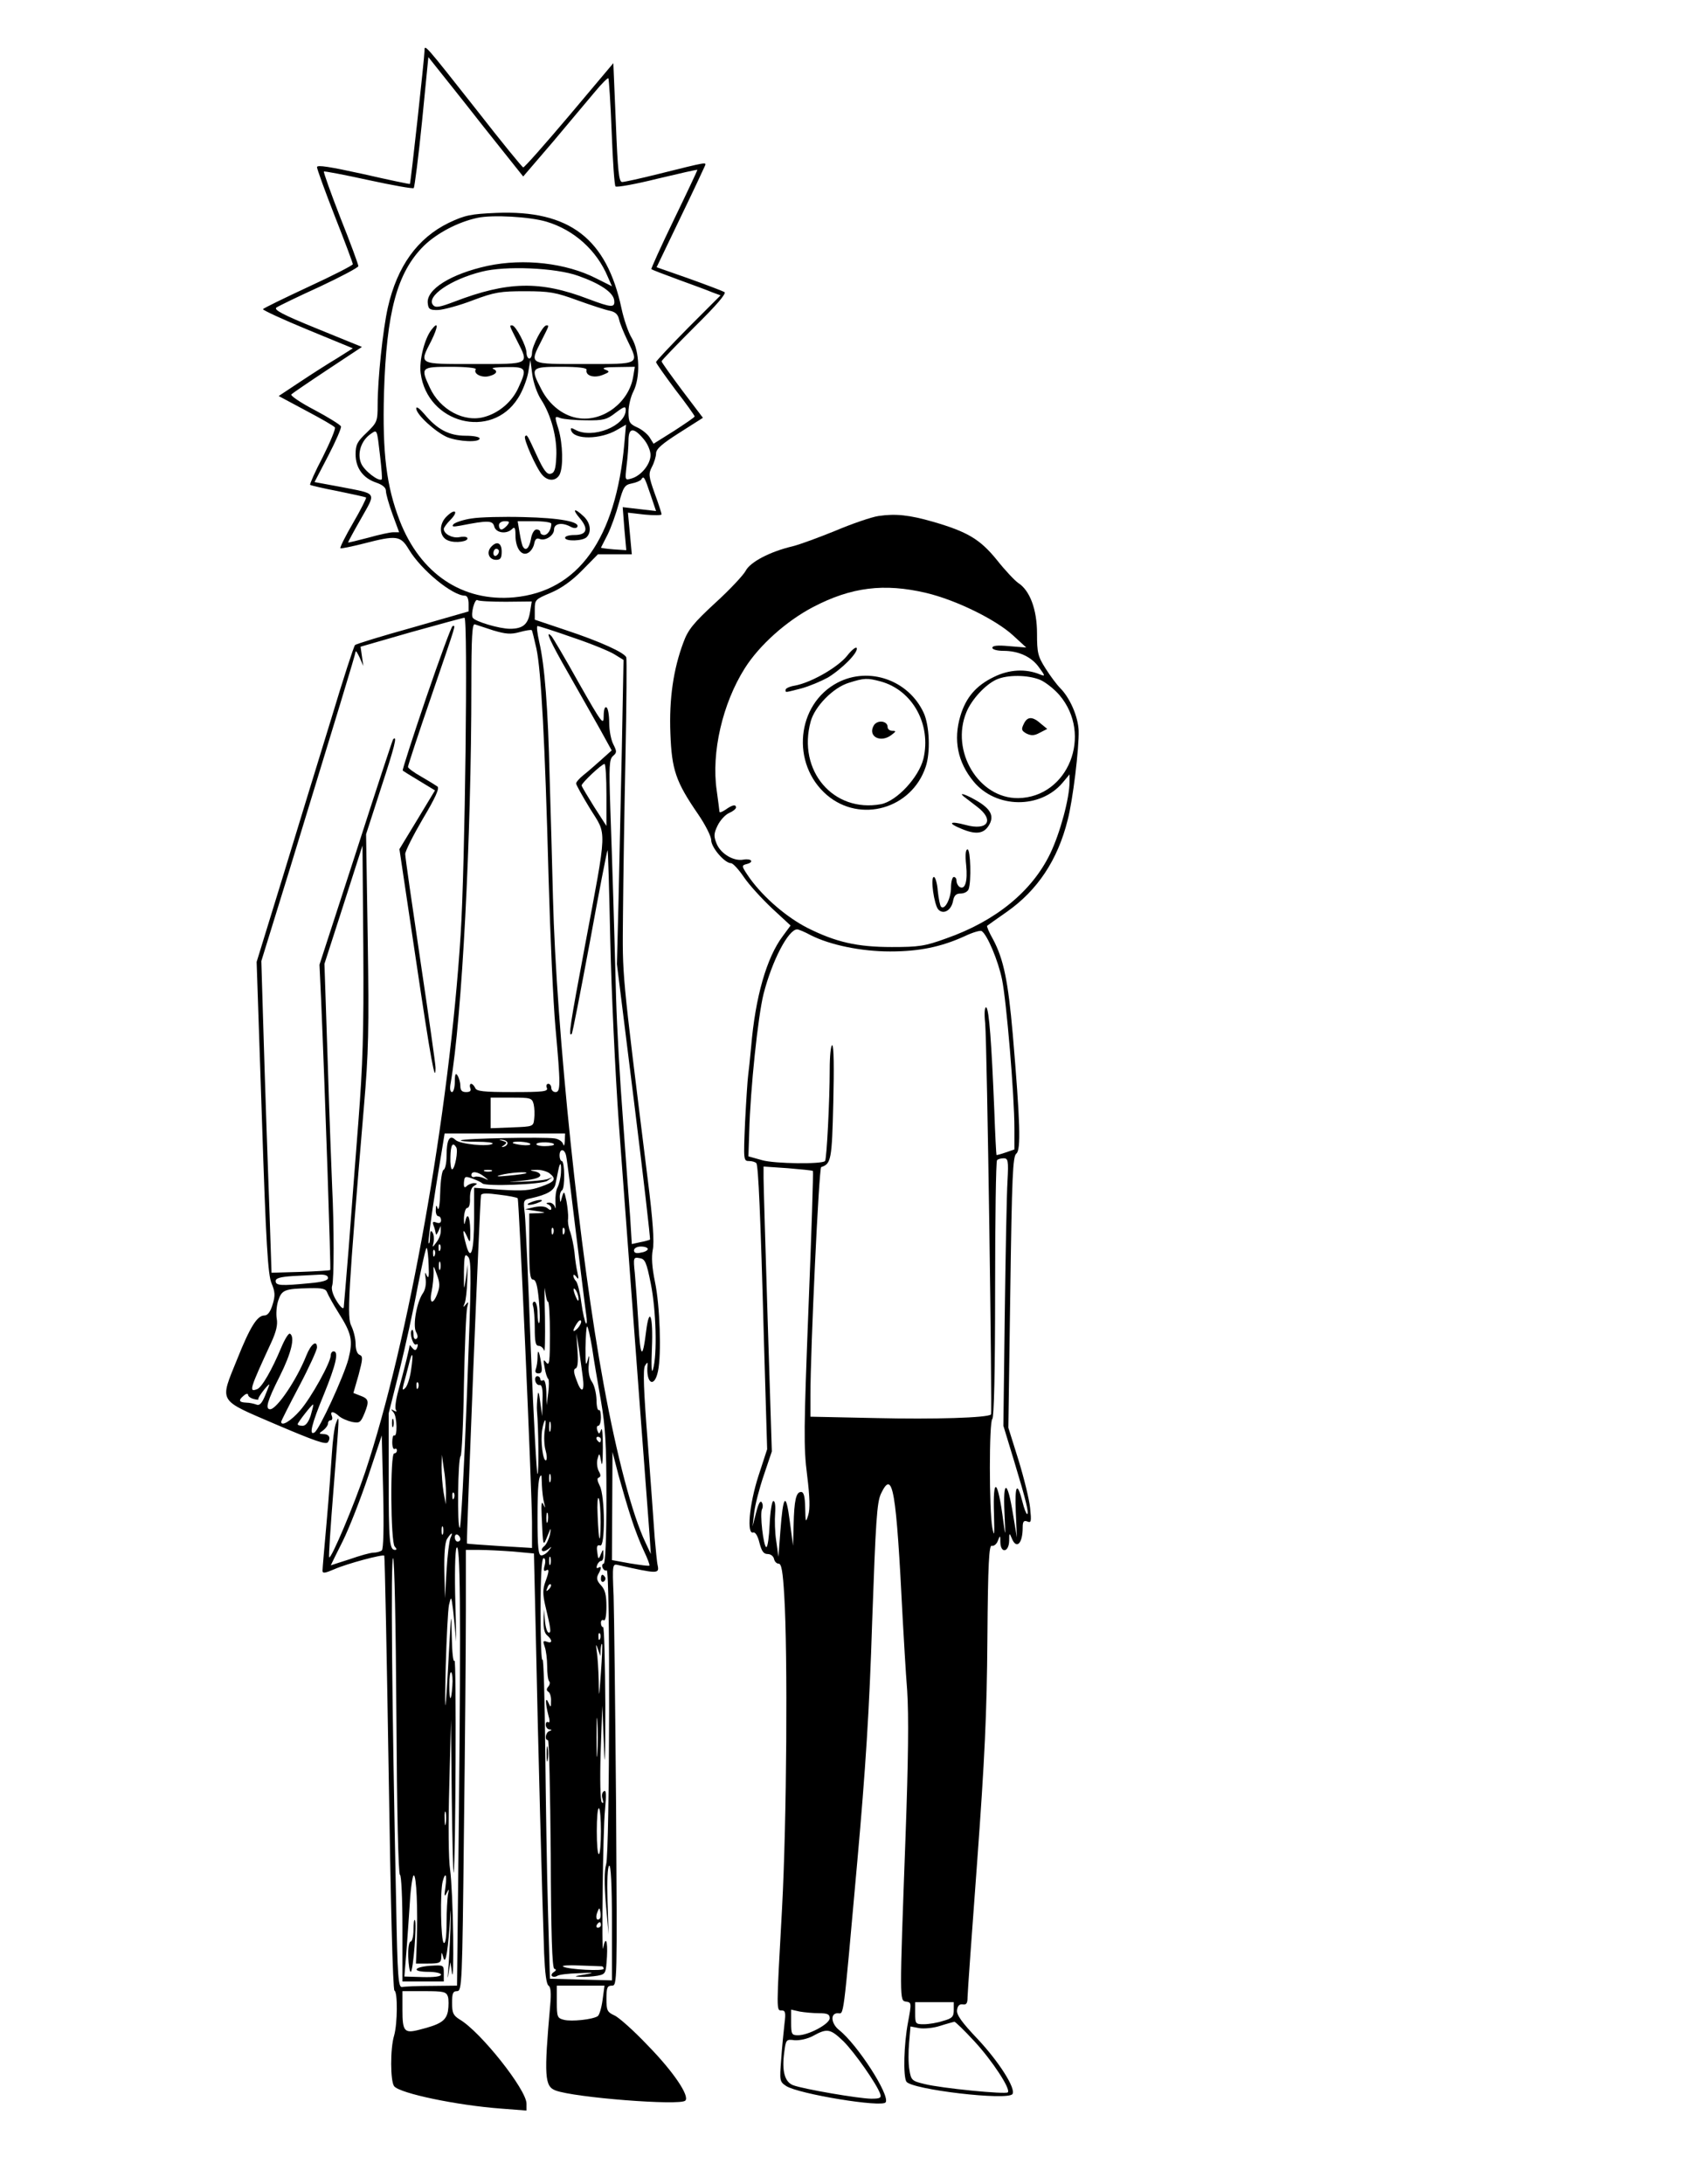 <?xml version="1.0" standalone="no"?>
<!DOCTYPE svg PUBLIC "-//W3C//DTD SVG 20010904//EN"
        "http://www.w3.org/TR/2001/REC-SVG-20010904/DTD/svg10.dtd">
<svg version="1.0" xmlns="http://www.w3.org/2000/svg"
     width="612pt" height="792pt" viewBox="0 0 612 792"
     preserveAspectRatio="xMidYMid meet">

    <g transform="translate(0,792) scale(0.1,-0.1)"
       fill="#000000" stroke="none">
        <path d="M1540 7736 c0 -24 -50 -480 -53 -483 -2 -1 -78 15 -170 36 -119 26
-167 34 -167 25 0 -7 29 -87 65 -179 36 -91 65 -169 65 -173 0 -4 -72 -41
-161 -82 -88 -41 -162 -77 -165 -81 -2 -3 71 -37 161 -74 l165 -68 -57 -36
c-32 -19 -93 -58 -135 -86 l-77 -51 99 -53 c55 -29 102 -56 105 -61 3 -5 -17
-53 -44 -107 -28 -53 -48 -99 -46 -101 2 -2 48 -13 101 -23 54 -11 99 -21 102
-23 2 -2 -19 -44 -47 -92 -28 -48 -49 -90 -46 -92 2 -2 40 6 84 17 120 31 134
29 164 -21 44 -74 158 -168 204 -168 8 0 13 -12 13 -29 l0 -28 -202 -58 c-112
-31 -206 -60 -210 -64 -4 -3 -43 -123 -86 -266 -44 -143 -123 -400 -175 -571
l-96 -312 19 -563 c15 -461 22 -571 35 -602 13 -31 14 -45 4 -77 -8 -27 -18
-40 -30 -40 -26 0 -52 -42 -98 -157 -65 -161 -73 -146 140 -238 141 -60 183
-75 189 -64 11 17 3 29 -18 29 -16 1 -16 2 1 14 9 7 17 18 17 25 0 6 4 11 10
11 5 0 7 7 4 15 -8 19 5 19 26 0 9 -8 30 -17 47 -21 28 -5 31 -3 46 33 17 43
15 51 -18 63 l-23 9 19 66 c15 57 16 67 4 72 -9 3 -15 19 -15 40 0 19 -7 47
-15 64 -17 31 -12 117 45 794 17 197 19 284 14 610 l-6 380 55 170 c48 146 60
192 43 174 -2 -2 -63 -187 -135 -411 l-132 -406 6 -129 c14 -328 36 -975 33
-978 -1 -2 -50 -5 -108 -7 l-105 -3 -6 180 c-8 217 -17 480 -25 750 l-6 200
102 330 c171 559 240 784 240 792 1 5 7 -5 15 -22 l13 -30 -5 35 -5 35 184 53
c101 28 188 52 193 52 13 0 2 -907 -14 -1150 -41 -645 -189 -1476 -346 -1947
-41 -122 -124 -318 -131 -310 -2 2 5 113 16 248 22 277 22 273 9 239 -6 -14
-12 -63 -15 -110 -3 -47 -11 -158 -19 -248 -8 -89 -15 -169 -15 -177 0 -11 8
-10 43 5 45 20 176 55 181 49 2 -2 9 -357 16 -789 7 -455 15 -786 21 -788 12
-5 11 -119 -1 -162 -15 -48 -14 -168 0 -185 22 -26 227 -69 389 -81 l91 -7 0
25 c0 51 -167 261 -242 305 -24 15 -28 24 -28 60 0 35 3 43 18 43 18 0 19 26
25 578 4 317 7 677 7 800 l0 222 48 0 c27 0 83 -3 124 -6 l75 -7 7 -306 c7
-351 24 -985 30 -1145 3 -70 8 -111 16 -116 8 -5 10 -27 6 -71 -23 -258 -20
-294 19 -309 68 -26 452 -56 471 -37 17 16 -43 105 -135 199 -51 54 -106 103
-122 110 -26 12 -29 18 -29 60 0 41 3 48 20 48 19 0 19 8 15 648 -3 356 -7
700 -9 765 -5 116 -4 117 17 112 142 -32 149 -32 143 -2 -3 12 -7 58 -11 102
-3 44 -14 198 -25 343 -15 188 -18 268 -10 280 8 13 10 14 9 2 -6 -67 25 -85
38 -22 13 60 7 240 -11 324 -11 54 -13 90 -8 116 6 26 1 105 -19 262 -95 766
-91 721 -89 955 1 121 5 378 9 570 4 193 5 355 3 361 -5 17 -95 58 -219 99
l-113 38 0 37 c0 35 2 37 57 60 38 16 77 43 115 82 l57 58 61 0 62 0 -7 76 -7
75 61 -7 c33 -3 61 -3 61 1 0 4 -11 38 -25 76 -22 62 -23 71 -10 96 8 15 15
38 15 49 0 16 22 35 85 75 l85 54 -75 99 c-41 55 -75 102 -75 106 0 3 54 59
120 125 81 80 116 121 108 126 -7 4 -65 26 -129 49 l-117 41 85 177 c47 97 87
183 90 190 6 15 12 16 -169 -29 -64 -16 -123 -29 -131 -29 -12 0 -16 39 -23
216 l-9 215 -160 -190 c-88 -104 -163 -189 -167 -188 -4 1 -80 94 -168 207
-191 242 -190 241 -190 216z m213 -274 l145 -182 109 127 c59 71 128 152 152
181 24 29 46 51 48 48 2 -2 8 -90 12 -195 4 -105 10 -194 14 -197 4 -4 72 8
152 28 80 19 145 34 145 32 0 -2 -38 -83 -85 -180 -47 -97 -84 -179 -82 -180
2 -2 46 -19 98 -38 52 -19 107 -39 123 -46 l30 -11 -117 -117 c-64 -65 -117
-121 -117 -125 0 -4 32 -49 70 -100 39 -50 70 -94 70 -97 0 -3 -34 -26 -74
-52 l-75 -47 -15 24 c-8 12 -29 29 -46 36 -26 12 -30 19 -30 55 0 22 8 56 18
75 25 50 23 144 -6 193 -13 21 -29 69 -37 106 -54 255 -189 359 -455 348 -92
-4 -113 -8 -172 -36 -113 -55 -187 -157 -221 -307 -18 -80 -37 -259 -37 -353
0 -60 -2 -64 -40 -101 -34 -32 -40 -44 -40 -78 0 -50 27 -87 75 -103 23 -8 35
-18 35 -30 0 -11 11 -49 24 -85 l24 -65 -22 0 c-11 0 -52 -9 -91 -20 -38 -10
-71 -18 -72 -17 -1 1 20 40 47 87 55 98 61 88 -77 115 l-92 17 50 96 c27 52
48 100 46 106 -3 6 -46 33 -97 60 -50 26 -88 52 -83 56 4 4 64 45 132 90 l124
82 -162 66 c-128 52 -159 69 -148 77 9 6 79 40 156 75 77 36 141 70 141 75 0
6 -29 85 -65 175 -35 90 -62 166 -60 168 2 2 75 -12 162 -31 87 -19 161 -32
164 -29 3 4 17 112 30 241 l23 234 27 -34 c15 -19 93 -116 172 -217z m230
-346 c100 -30 182 -104 222 -200 l15 -34 -58 29 c-108 55 -261 73 -393 45
-133 -29 -225 -86 -217 -137 2 -20 8 -24 38 -23 19 1 76 16 125 35 80 30 101
33 190 33 88 0 111 -4 190 -33 50 -18 102 -35 118 -38 19 -4 29 -13 33 -32 3
-14 17 -48 30 -75 43 -89 49 -86 -156 -86 -206 0 -200 -3 -155 86 28 56 28 54
17 54 -13 0 -52 -75 -52 -99 0 -11 -4 -21 -10 -21 -5 0 -10 10 -10 21 0 24
-39 99 -52 99 -11 0 -11 2 17 -54 45 -89 51 -86 -155 -86 -206 0 -200 -3 -155
85 25 51 26 73 0 39 -25 -32 -45 -112 -39 -157 24 -183 257 -243 353 -91 16
24 32 66 37 92 l8 47 7 -53 c4 -30 18 -70 32 -91 36 -55 59 -139 55 -208 -2
-46 -7 -58 -21 -61 -13 -3 -25 13 -49 65 -36 78 -36 78 -43 71 -8 -7 41 -117
62 -140 21 -24 50 -23 63 1 14 28 12 110 -4 165 -15 48 -14 48 7 40 12 -4 54
-8 93 -8 62 -1 75 2 107 27 32 24 37 25 37 10 -1 -58 -120 -105 -182 -72 -16
9 -19 8 -16 -2 11 -34 106 -33 166 2 l33 19 -6 -68 c-31 -346 -167 -536 -400
-558 -187 -17 -340 85 -415 278 -48 125 -63 243 -57 463 9 293 47 436 144 533
47 46 124 87 195 102 55 12 191 4 251 -14z m114 -196 c80 -28 127 -60 131 -88
4 -29 -9 -28 -94 4 -175 67 -293 64 -486 -10 -53 -20 -68 -23 -77 -12 -26 31
64 93 177 121 85 22 269 14 349 -15z m-371 -339 c-10 -16 21 -32 48 -25 28 7
34 19 14 27 -7 3 15 6 50 6 71 1 75 -5 43 -74 -22 -50 -69 -91 -121 -106 -75
-23 -164 25 -201 106 -34 73 -32 75 77 75 53 0 93 -4 90 -9z m402 -2 c-5 -21
26 -31 57 -19 28 11 28 13 10 20 -14 6 0 9 44 9 l64 1 -6 -36 c-15 -91 -105
-161 -193 -151 -57 6 -111 47 -141 107 -40 77 -37 80 72 80 64 0 94 -4 93 -11z
m-749 -314 c5 -44 8 -81 6 -83 -10 -10 -64 31 -75 58 -15 36 0 82 34 106 25
17 23 21 35 -81z m955 64 c15 -17 26 -43 26 -59 0 -33 -34 -75 -69 -85 -24 -7
-24 -7 -18 46 4 30 7 71 7 92 0 46 18 49 54 6z m25 -200 l21 -62 -61 7 -60 7
6 -78 7 -78 -46 3 c-25 2 -46 5 -46 6 0 0 11 22 24 47 13 26 31 77 41 114 16
59 21 67 47 72 16 3 31 10 34 14 9 15 12 11 33 -52z m-524 -391 l94 1 -6 -37
c-7 -46 -26 -62 -73 -62 -38 0 -126 26 -135 40 -8 13 7 70 17 64 5 -4 52 -6
103 -6z m-45 -104 c44 -13 63 -15 95 -6 22 6 41 9 44 7 2 -2 9 -32 17 -67 17
-79 31 -335 44 -828 6 -212 17 -457 25 -545 19 -210 19 -235 0 -235 -8 0 -15
7 -15 15 0 8 -5 15 -11 15 -6 0 -9 -7 -5 -15 5 -13 -13 -15 -125 -15 -106 0
-131 3 -135 15 -4 8 -10 15 -15 15 -4 0 -6 -7 -3 -15 4 -10 0 -15 -15 -15 -15
0 -21 6 -21 23 0 12 -5 29 -10 37 -7 11 -10 5 -10 -22 0 -21 -5 -38 -10 -38
-7 0 -9 13 -5 33 41 240 75 889 75 1440 0 179 3 228 13 223 6 -2 37 -12 67
-22z m286 -25 c66 -22 134 -50 152 -61 l34 -21 -6 -316 c-4 -174 -9 -422 -12
-551 l-6 -236 62 -498 c34 -274 60 -499 58 -501 -2 -1 -17 -6 -34 -9 l-32 -7
-6 98 c-4 54 -16 213 -26 353 -11 140 -22 338 -25 440 -7 271 -14 492 -21 690
-5 153 -4 177 10 189 14 12 14 16 1 42 -8 15 -15 50 -15 78 0 27 -4 53 -10 56
-6 4 -10 -9 -10 -32 0 -35 -7 -26 -91 122 -49 88 -94 164 -99 169 -24 24 -5
-19 61 -134 39 -69 91 -160 115 -203 l43 -78 -39 -35 c-21 -19 -50 -44 -64
-55 -14 -11 -26 -25 -26 -30 0 -5 23 -46 51 -92 61 -98 63 -59 -20 -502 -53
-282 -60 -327 -47 -314 3 2 32 153 66 334 33 181 62 331 64 332 2 2 6 -146 10
-329 4 -183 18 -481 31 -663 20 -264 68 -920 111 -1485 l5 -75 -20 43 c-47 99
-103 310 -151 572 -87 470 -172 1284 -184 1765 -3 116 -8 311 -12 435 -6 254
-18 408 -38 493 -7 31 -10 57 -6 57 4 0 61 -18 126 -41z m124 -571 l0 -113
-45 70 c-24 39 -45 73 -45 77 0 9 72 77 83 78 4 0 7 -51 7 -112z m-900 -1187
c-11 -141 -27 -346 -35 -456 -9 -110 -17 -207 -18 -215 -1 -9 -12 0 -26 23
-14 22 -20 44 -16 55 7 19 7 219 0 357 -2 50 -10 252 -16 450 l-12 360 69 214
69 215 3 -374 c2 -303 -2 -422 -18 -629z m636 65 c3 -13 4 -37 2 -52 -3 -29
-3 -29 -80 -32 l-78 -3 0 56 0 55 75 0 c70 0 75 -1 81 -24z m113 -133 c-1 -16
-3 -21 -6 -12 -2 9 -16 19 -31 21 -39 6 -333 0 -340 -7 -3 -3 23 -5 58 -5 35
0 60 -3 57 -7 -13 -12 -120 -2 -135 14 -21 20 -32 1 -32 -59 0 -25 -5 -48 -11
-50 -5 -2 -11 -37 -12 -81 -1 -42 -5 -69 -9 -59 -5 14 -7 13 -7 -5 -1 -13 4
-23 9 -23 6 0 10 -7 10 -15 0 -9 -6 -12 -17 -8 -13 5 -15 2 -10 -11 4 -10 7
-23 8 -29 0 -7 4 -3 9 8 l9 20 0 -20 c0 -11 -7 -29 -16 -40 -15 -20 -15 -20
-10 1 2 12 1 28 -4 35 -6 10 -9 5 -9 -15 0 -16 -2 -27 -5 -24 -3 3 9 94 26
202 l32 196 219 0 218 0 -1 -27z m-208 -8 c0 -5 -5 -11 -13 -13 -10 -3 -10 -1
1 6 11 8 10 11 -5 15 -16 5 -16 6 -1 4 10 -1 18 -6 18 -12z m83 -3 c2 -4 -11
-6 -30 -4 -19 2 -34 6 -34 8 0 8 59 4 64 -4z m86 -2 c0 -3 -15 -6 -34 -6 -19
0 -32 4 -30 8 6 9 64 7 64 -2z m-355 -10 c8 -12 -5 -80 -15 -80 -4 0 -7 20 -6
45 1 43 8 56 21 35z m399 -32 c3 -13 19 -140 36 -283 18 -143 34 -276 37 -295
3 -19 2 -32 -1 -29 -4 4 -12 38 -17 75 -5 38 -14 73 -19 78 -6 6 -10 15 -10
20 0 6 5 4 11 -4 8 -11 9 -8 4 15 -4 17 -9 50 -11 75 -3 25 -10 57 -15 72 -6
14 -10 37 -8 50 1 12 -2 41 -6 63 -8 37 -9 38 -16 15 -6 -23 -7 -23 -8 -3 -1
12 3 24 8 27 11 7 10 106 -1 106 -4 0 -8 9 -8 20 0 27 19 25 24 -2z m-19 -61
c-1 -19 -7 -42 -12 -52 -6 -10 -9 -34 -8 -54 1 -20 1 -28 -2 -18 -2 9 -12 17
-21 16 -11 0 -12 -3 -4 -6 6 -2 12 -9 12 -15 0 -7 -5 -7 -14 1 -8 7 -26 8 -47
4 l-34 -8 40 -6 c38 -6 38 -6 8 -8 l-33 -1 0 -120 c0 -95 3 -120 14 -120 10 0
16 -21 21 -76 4 -41 4 -78 1 -81 -3 -4 -6 12 -6 35 0 24 -5 42 -11 42 -6 0 -8
-7 -5 -16 3 -9 6 -45 6 -80 0 -49 3 -64 14 -64 8 0 17 -8 20 -17 3 -10 4 45 3
122 -2 77 -2 121 0 98 3 -24 7 -43 11 -43 4 0 7 -53 7 -119 0 -98 -2 -115 -13
-102 -11 14 -12 11 -6 -19 3 -19 9 -37 13 -40 3 -3 3 -25 0 -50 l-6 -45 -1 48
c-1 29 -6 46 -12 42 -5 -3 -10 -1 -10 4 0 6 -5 11 -11 11 -6 0 -9 -8 -7 -17 2
-10 10 -17 16 -15 8 1 12 -16 10 -55 l-1 -58 -7 50 c-5 40 -8 44 -10 20 -2
-16 -3 -39 -2 -50 6 -66 7 -227 2 -230 -3 -2 -14 197 -24 443 -9 246 -19 470
-22 499 -6 51 -6 52 22 58 59 13 84 28 89 51 3 13 7 35 10 49 7 35 12 31 10
-8z m-252 6 c-7 -2 -19 -2 -25 0 -7 3 -2 5 12 5 14 0 19 -2 13 -5z m210 -7
c27 -21 21 -31 -31 -49 -39 -14 -66 -16 -145 -11 l-97 7 0 -109 c0 -122 -12
-161 -29 -98 -14 51 -13 66 3 31 12 -27 12 -26 12 22 -1 53 -11 68 -19 29 -3
-13 -4 -6 -4 15 1 20 6 37 12 37 7 0 11 15 10 36 0 22 5 39 15 44 13 8 13 9 0
10 -9 0 -21 -5 -27 -11 -8 -8 -11 -4 -10 13 2 23 4 24 32 14 17 -6 32 -14 35
-17 11 -12 215 -4 235 9 l20 14 -20 -8 c-11 -3 -54 -8 -95 -9 -41 -1 -52 -1
-25 1 66 5 95 12 95 23 0 6 -10 12 -22 14 -18 3 -16 5 7 5 17 1 38 -5 48 -12z
m-237 -12 c19 -15 19 -15 -1 -6 -11 5 -26 7 -32 5 -7 -3 -13 0 -13 6 0 16 23
13 46 -5z m153 12 c-2 -2 -31 -6 -64 -9 -39 -4 -50 -3 -30 2 31 9 102 14 94 7z
m-31 -91 c5 -5 51 -1045 52 -1174 l0 -94 -117 7 c-65 4 -118 8 -119 9 -3 3 47
1251 51 1263 2 8 22 8 66 2 34 -4 65 -10 67 -13z m129 -127 c-3 -8 -6 -5 -6 6
-1 11 2 17 5 13 3 -3 4 -12 1 -19z m40 0 c-3 -8 -6 -5 -6 6 -1 11 2 17 5 13 3
-3 4 -12 1 -19z m-450 -60 c-3 -8 -6 -5 -6 6 -1 11 2 17 5 13 3 -3 4 -12 1
-19z m-42 -56 c2 -40 0 -51 -7 -37 -6 15 -7 13 -4 -11 3 -18 -1 -40 -9 -52
-23 -32 -38 -117 -26 -141 7 -13 8 -22 1 -26 -6 -3 -10 4 -10 16 0 12 -3 20
-6 16 -10 -10 5 -59 16 -52 6 3 7 -1 4 -10 -5 -13 -9 -13 -18 -3 -6 7 -10 12
-10 10 1 -3 -19 -87 -41 -165 -9 -32 -13 -63 -9 -69 5 -7 2 -8 -7 -3 -12 7
-12 6 -1 -7 13 -16 14 -90 2 -83 -4 2 -7 -9 -7 -25 0 -16 4 -27 9 -24 4 3 8 0
8 -5 0 -6 -4 -11 -10 -11 -15 0 -13 -323 2 -338 8 -8 8 -12 1 -12 -20 0 -23
31 -23 263 l0 232 39 155 c21 85 51 221 66 303 16 81 30 145 33 142 3 -3 6
-31 7 -63z m795 59 c0 -5 -11 -11 -25 -13 -17 -4 -25 -1 -25 8 0 8 11 14 25
14 14 0 25 -4 25 -9z m-773 -23 c-3 -8 -6 -5 -6 6 -1 11 2 17 5 13 3 -3 4 -12
1 -19z m117 -504 c-10 -266 -22 -484 -26 -484 -10 0 -7 253 3 260 4 3 10 120
12 260 3 140 8 266 12 280 5 20 5 22 -5 10 -10 -12 -11 -12 -4 5 4 11 8 47 9
80 l2 60 -7 -50 c-7 -48 -7 -47 -7 21 1 62 3 70 15 57 13 -12 12 -78 -4 -499z
m667 401 c19 -94 24 -256 8 -310 -5 -19 -7 9 -4 77 5 115 -9 156 -21 61 -13
-106 -21 -98 -28 28 -4 68 -10 150 -13 182 -6 57 -5 59 17 55 20 -3 25 -13 41
-93z m-764 53 c-3 -7 -5 -2 -5 12 0 14 2 19 5 13 2 -7 2 -19 0 -25z m-10 -88
c-16 -43 -31 -38 -21 8 4 20 7 51 7 67 -1 29 -1 29 12 -7 11 -29 11 -44 2 -68z
m-397 56 c0 -9 -21 -15 -67 -19 -103 -10 -123 -9 -123 8 0 10 16 15 63 18 34
2 77 4 95 5 21 1 32 -3 32 -12z m-3 -53 c4 -10 22 -43 41 -73 48 -76 53 -100
36 -168 -17 -63 -105 -255 -123 -266 -21 -13 -11 29 34 138 44 108 55 156 35
156 -5 0 -10 -6 -10 -14 0 -26 -71 -154 -111 -200 -34 -39 -69 -60 -69 -41 0
2 29 60 65 128 36 68 65 132 65 141 0 29 -22 13 -39 -30 -35 -88 -107 -194
-131 -194 -19 0 -10 31 35 120 42 84 56 142 37 154 -5 3 -19 -20 -32 -51 -33
-79 -70 -144 -87 -150 -31 -12 -28 -2 51 169 18 39 24 65 20 86 -3 17 -1 46 5
65 13 40 23 44 114 46 47 1 59 -2 64 -16z m912 -23 c0 -10 -3 -8 -9 5 -12 27
-12 43 0 25 5 -8 9 -22 9 -30z m-3 -106 c-19 -19 -21 -11 -4 16 7 11 14 16 16
10 2 -5 -4 -17 -12 -26z m52 -71 c6 -43 21 -129 32 -192 16 -93 20 -156 20
-352 0 -148 -4 -239 -10 -239 -5 0 -7 -7 -4 -15 4 -8 10 -12 15 -9 13 8 11
-1021 -2 -1066 -7 -24 -7 -69 -1 -145 l10 -110 -4 122 c-2 73 0 124 6 128 6 4
10 -70 10 -205 l0 -211 -112 3 -113 3 -7 245 c-4 135 -8 399 -10 587 -2 188
-6 334 -10 325 -4 -9 -7 70 -7 176 0 125 4 192 11 192 6 0 8 -11 4 -26 -5 -17
-3 -23 4 -19 13 8 13 -1 -2 -42 -9 -25 -9 -44 -1 -80 22 -92 23 -103 14 -103
-6 0 -12 19 -14 43 l-4 42 -1 -41 c-1 -27 3 -46 13 -54 20 -17 19 -31 -1 -23
-14 5 -15 2 -8 -18 5 -13 9 -45 9 -71 0 -25 3 -50 7 -54 4 -4 3 -13 -3 -20 -7
-8 -7 -14 1 -19 5 -3 10 -18 9 -33 0 -24 -1 -25 -9 -7 -12 28 -12 -1 -1 -43 6
-20 6 -30 0 -27 -5 4 -9 -1 -9 -9 0 -9 6 -16 13 -17 10 0 10 -2 0 -6 -14 -5
-18 -33 -5 -33 4 0 8 -186 10 -413 1 -290 5 -413 13 -416 8 -2 7 -6 -2 -12 -7
-4 -10 -11 -7 -14 4 -4 12 -4 19 0 6 5 41 9 78 10 58 3 60 2 21 -5 -37 -6 -40
-7 -14 -8 17 -1 45 1 62 4 30 6 30 8 34 70 3 58 -5 76 -14 30 -6 -39 -1 431 7
503 5 55 4 72 -4 66 -7 -4 -9 -16 -5 -28 4 -14 3 -18 -3 -12 -5 6 -7 81 -4
180 l6 170 6 -145 c3 -99 5 -54 5 142 -1 159 -4 288 -8 288 -5 0 -8 7 -8 16 0
8 5 12 10 9 6 -4 10 15 10 50 0 42 -5 61 -20 77 -14 15 -17 25 -10 39 13 23
13 32 0 24 -6 -3 -7 1 -4 9 3 9 10 16 15 16 5 0 9 10 8 23 0 21 -1 21 -9 2 -9
-22 -10 -21 -14 13 -2 16 2 21 11 18 19 -8 18 179 -1 216 -9 18 -11 28 -4 30
8 3 8 10 0 24 -6 12 -8 32 -4 45 6 22 7 21 13 -11 3 -22 6 -3 6 50 0 47 -2 76
-6 66 -7 -17 -8 -18 -14 -3 -3 9 -2 17 3 17 6 0 10 14 10 31 0 16 -3 28 -7 26
-5 -3 -9 14 -9 38 -1 24 -8 53 -17 65 -9 13 -14 37 -11 63 3 36 2 38 -5 12 -6
-22 -7 -8 -7 47 1 43 3 78 6 78 3 0 11 -35 18 -77z m-34 -105 c8 -57 -5 -63
-23 -11 -10 26 -11 38 -3 41 8 2 10 25 7 65 l-4 62 9 -55 c4 -30 11 -76 14
-102z m-623 23 c-4 -29 -14 -58 -21 -64 -10 -10 -11 -7 -6 13 4 14 12 44 18
68 14 59 19 48 9 -17z m26 -63 c-3 -8 -6 -5 -6 6 -1 11 2 17 5 13 3 -3 4 -12
1 -19z m-555 -28 c-12 -29 -21 -38 -32 -33 -8 3 -25 7 -37 7 -27 1 -29 9 -8
26 8 7 15 8 15 2 0 -5 9 -12 21 -15 12 -3 19 -3 16 -1 -4 4 33 53 40 54 1 0
-6 -18 -15 -40z m165 -73 c-8 -24 -18 -37 -29 -37 -10 0 -18 2 -18 6 0 6 53
74 56 71 2 -1 -3 -19 -9 -40z m849 -55 c-3 -21 -2 -53 3 -70 5 -17 6 -34 2
-37 -11 -6 -21 70 -14 111 3 19 8 34 11 34 2 0 2 -17 -2 -38z m21 1 c-3 -10
-5 -4 -5 12 0 17 2 24 5 18 2 -7 2 -21 0 -30z m-612 -435 c-5 -4 -19 -8 -30
-8 -11 0 -50 -11 -87 -24 -38 -12 -68 -22 -68 -22 0 1 20 41 44 89 24 49 65
154 92 235 l49 147 5 -205 c3 -131 1 -208 -5 -212z m795 402 c0 -5 -2 -10 -4
-10 -3 0 -8 5 -11 10 -3 6 -1 10 4 10 6 0 11 -4 11 -10z m110 -285 c12 -38 33
-92 46 -119 13 -27 22 -51 20 -53 -2 -2 -33 2 -70 8 l-66 12 1 196 1 196 22
-85 c13 -47 33 -116 46 -155z m-672 90 l-1 -40 -8 45 c-4 25 -7 65 -7 90 l1
45 7 -50 c5 -27 8 -68 8 -90z m379 43 c-3 -7 -5 -2 -5 12 0 14 2 19 5 13 2 -7
2 -19 0 -25z m-31 -15 c1 -21 4 -49 8 -63 5 -20 5 -21 -3 -5 -6 14 -8 2 -6
-40 5 -117 5 -114 21 -75 13 33 14 33 9 5 -4 -16 -13 -35 -20 -41 -8 -6 -12
-14 -8 -17 3 -4 13 -1 22 6 14 11 14 10 2 -5 -7 -10 -20 -18 -27 -18 -11 0
-14 28 -14 138 0 114 4 152 14 152 1 0 1 -17 2 -37z m-319 -45 c-3 -8 -6 -5
-6 6 -1 11 2 17 5 13 3 -3 4 -12 1 -19z m532 -88 c-1 -88 -7 -75 -11 27 -2 40
0 67 4 60 4 -7 7 -46 7 -87z m-192 3 c-3 -10 -5 -4 -5 12 0 17 2 24 5 18 2 -7
2 -21 0 -30z m-380 -45 c-3 -7 -5 -2 -5 12 0 14 2 19 5 13 2 -7 2 -19 0 -25z
m27 -15 c-4 -10 -11 -63 -14 -118 l-6 -100 -2 98 c-1 63 2 104 10 117 16 25
23 26 12 3z m36 -4 c0 -5 -4 -9 -10 -9 -5 0 -10 7 -10 16 0 8 5 12 10 9 6 -3
10 -10 10 -16z m-5 -976 l-7 -643 -92 -1 c-50 0 -98 -2 -107 -4 -14 -2 -17 31
-22 309 -15 710 -20 1246 -11 1246 5 0 10 -239 12 -573 2 -341 7 -573 13 -575
5 -2 9 -86 9 -195 l0 -192 75 0 75 0 0 30 c0 30 0 30 -50 27 -62 -5 -66 -22
-5 -22 25 0 45 -5 45 -10 0 -7 -26 -10 -66 -9 l-67 2 7 86 c4 47 9 130 13 184
3 53 10 97 14 97 10 0 15 -124 11 -242 l-3 -78 45 0 c41 0 46 3 47 23 1 21 1
21 8 -3 8 -26 17 30 25 160 2 30 2 6 0 -55 -2 -60 -6 -128 -8 -150 -3 -33 -2
-34 2 -5 l6 35 6 -40 c4 -22 5 39 4 135 -1 96 -6 204 -11 240 -6 37 -7 167 -3
305 l6 240 3 -285 c2 -157 5 -278 7 -270 7 35 10 780 3 768 -5 -7 -9 30 -10
87 -2 95 -2 93 -10 -50 -13 -244 -17 -262 -12 -59 3 104 8 206 12 225 8 33 8
33 15 -21 3 -30 8 -77 10 -105 1 -27 1 32 -2 132 -3 100 -1 190 4 200 14 28
16 -233 9 -944z m332 885 c-3 -7 -5 -2 -5 12 0 14 2 19 5 13 2 -7 2 -19 0 -25z
m-6 -91 c-10 -9 -11 -8 -5 6 3 10 9 15 12 12 3 -3 0 -11 -7 -18z m186 -179
c-3 -8 -6 -5 -6 6 -1 11 2 17 5 13 3 -3 4 -12 1 -19z m2 -39 c1 13 3 22 5 20
2 -2 0 -49 -4 -104 -7 -96 -7 -97 -8 -29 -1 39 -4 87 -7 105 -4 29 -3 30 4 9
l9 -25 1 24z m-538 -132 c-4 -61 -11 -59 -11 3 0 29 3 50 7 46 4 -4 6 -26 4
-49z m526 -244 c-2 -32 -3 -6 -3 57 0 63 1 89 3 58 2 -32 2 -84 0 -115z m13
-283 c0 -43 -3 -81 -7 -83 -5 -3 -8 35 -8 83 0 48 3 86 8 83 4 -2 7 -40 7 -83z
m-563 28 c-2 -13 -4 -5 -4 17 -1 22 1 32 4 23 2 -10 2 -28 0 -40z m-1 -230
c-5 -33 -4 -38 4 -23 9 18 10 17 5 -5 -2 -14 -5 -60 -5 -103 0 -50 -4 -76 -10
-72 -11 7 -14 185 -4 223 10 37 16 25 10 -20z m560 -115 c-11 -11 -17 4 -9 23
7 18 8 18 11 1 2 -10 1 -21 -2 -24z m4 -23 c0 -5 -5 -10 -11 -10 -5 0 -7 5 -4
10 3 6 8 10 11 10 2 0 4 -4 4 -10z m3 -150 c4 0 7 -4 7 -9 0 -9 -127 -3 -147
8 -7 4 20 6 60 4 39 -1 75 -3 80 -3z m3 -122 c-4 -29 -12 -56 -18 -59 -19 -12
-95 -20 -122 -13 -24 6 -26 10 -26 65 l0 59 86 0 87 0 -7 -52z m-561 12 c3
-10 3 -34 0 -53 -7 -35 -28 -48 -104 -67 -54 -14 -61 -6 -61 71 l0 69 79 0
c70 0 80 -2 86 -20z"/>
        <path d="M1510 6439 c0 -22 69 -85 112 -104 42 -17 118 -20 118 -5 0 6 -23 10
-51 10 -60 0 -103 23 -149 78 -18 21 -30 30 -30 21z"/>
        <path d="M1622 6049 c-32 -29 -29 -77 4 -89 27 -11 77 -3 69 10 -2 4 -16 5
-30 2 -25 -4 -55 12 -55 30 0 5 11 20 24 33 30 30 18 43 -12 14z"/>
        <path d="M2104 6040 c32 -38 25 -60 -20 -60 -19 0 -34 -4 -34 -10 0 -14 64
-12 78 2 19 19 14 53 -11 76 -34 32 -43 27 -13 -8z"/>
        <path d="M1711 6040 c-29 -4 -58 -14 -65 -20 -9 -10 -3 -11 24 -6 102 20 117
19 123 -3 6 -24 45 -29 65 -9 9 9 12 4 12 -23 0 -48 23 -78 47 -63 10 6 19 21
21 33 3 15 8 21 19 17 21 -9 53 12 53 34 0 22 29 27 60 10 11 -6 21 -6 24 -1
12 19 -63 33 -194 36 -74 2 -159 0 -189 -5z m129 -25 c-7 -8 -16 -15 -21 -15
-5 0 -9 7 -9 15 0 9 9 15 21 15 18 0 19 -2 9 -15z m160 6 c0 -21 -13 -41 -26
-41 -8 0 -14 5 -14 10 0 6 -6 10 -14 10 -8 0 -17 -15 -20 -35 -6 -33 -19 -45
-29 -27 -3 4 -8 26 -12 50 l-7 42 61 0 c34 0 61 -4 61 -9z"/>
        <path d="M1780 5935 c-16 -20 -5 -45 20 -45 16 0 20 7 20 30 0 33 -19 40 -40
15z m30 -14 c0 -6 -4 -13 -10 -16 -5 -3 -10 1 -10 9 0 9 5 16 10 16 6 0 10 -4
10 -9z"/>
        <path d="M1925 3560 c-13 -5 -14 -9 -5 -9 8 0 24 4 35 9 13 5 14 9 5 9 -8 0
-24 -4 -35 -9z"/>
        <path d="M1950 2997 c0 -14 -3 -32 -6 -41 -4 -10 -1 -16 9 -16 13 0 15 8 10
38 -7 45 -13 54 -13 19z"/>
        <path d="M1422 2760 c0 -14 2 -19 5 -12 2 6 2 18 0 25 -3 6 -5 1 -5 -13z"/>
        <path d="M2180 2194 c0 -8 5 -12 10 -9 6 4 8 11 5 16 -9 14 -15 11 -15 -7z"/>
        <path d="M1983 1560 c0 -25 2 -35 4 -22 2 12 2 32 0 45 -2 12 -4 2 -4 -23z"/>
        <path d="M1500 922 c0 -23 -5 -42 -10 -42 -6 0 -10 -23 -9 -55 1 -30 5 -55 9
-55 9 0 23 180 15 188 -3 3 -5 -13 -5 -36z"/>
        <path d="M3187 6049 c-26 -4 -96 -28 -155 -53 -59 -24 -129 -50 -157 -57 -81
-19 -154 -57 -170 -89 -8 -15 -57 -68 -110 -116 -79 -73 -99 -97 -116 -144
-36 -96 -52 -204 -47 -330 5 -131 19 -174 101 -293 26 -38 47 -80 47 -93 0
-27 49 -84 72 -84 7 0 28 -23 47 -51 19 -28 65 -78 102 -113 l67 -62 -28 -38
c-59 -78 -100 -222 -115 -401 -4 -44 -9 -91 -11 -105 -2 -14 -7 -89 -11 -167
-6 -141 -6 -143 15 -143 11 0 23 -4 26 -8 7 -12 15 -185 27 -632 l12 -405 -32
-98 c-33 -103 -43 -213 -18 -204 7 2 16 -12 22 -37 8 -31 15 -41 30 -41 11 0
21 -8 23 -18 2 -9 9 -17 17 -17 10 0 15 -30 20 -115 13 -212 9 -821 -8 -1135
-21 -380 -21 -370 -1 -370 13 0 15 -8 10 -47 -3 -27 -9 -85 -12 -129 -6 -79
-6 -82 18 -98 45 -29 349 -79 361 -59 16 26 -103 210 -169 262 -29 23 -33 61
-5 61 23 0 18 -42 71 550 30 335 44 551 54 871 13 365 17 431 32 463 43 90 55
20 79 -459 4 -66 10 -181 16 -255 6 -94 4 -254 -6 -530 -22 -602 -22 -594 2
-598 20 -3 20 -5 7 -75 -15 -79 -18 -195 -6 -215 19 -29 369 -70 385 -45 13
20 -50 118 -126 199 -59 62 -78 89 -75 106 2 15 9 22 21 20 13 -2 17 4 17 26
0 15 16 237 35 493 27 369 35 534 37 807 2 274 6 341 16 337 7 -2 17 5 22 18
8 21 9 21 9 -5 1 -42 31 -37 32 5 0 29 1 30 9 10 17 -43 40 -21 40 38 0 22 4
27 17 22 14 -6 15 0 10 49 -3 30 -22 108 -42 173 l-37 118 7 491 c6 422 9 493
22 503 17 13 14 115 -13 433 -17 193 -33 271 -71 343 -15 26 -24 48 -22 50 2
2 35 25 72 51 111 78 184 188 220 332 19 72 42 262 40 325 -2 50 -31 118 -67
154 -12 12 -36 44 -53 71 -28 44 -31 57 -31 127 0 87 -26 156 -68 183 -13 9
-48 46 -78 84 -61 75 -107 102 -231 138 -87 25 -136 30 -198 21z m173 -279
c109 -26 251 -96 314 -153 l49 -45 -62 5 c-42 4 -61 2 -61 -6 0 -6 17 -11 40
-11 56 0 103 -22 130 -61 22 -30 22 -32 4 -25 -52 22 -113 19 -169 -9 -64 -31
-101 -74 -121 -141 -26 -87 -10 -168 48 -238 81 -98 242 -100 323 -4 l25 30 0
-27 c0 -59 -34 -185 -70 -260 -66 -137 -198 -245 -378 -308 -77 -28 -99 -31
-197 -31 -126 0 -203 18 -305 69 -75 38 -158 109 -209 179 -32 46 -32 48 -12
53 28 7 17 21 -12 16 -35 -7 -82 21 -97 57 -11 27 -11 37 3 66 9 19 28 40 42
46 14 6 25 15 25 20 0 12 -13 10 -38 -8 -12 -8 -22 -12 -22 -7 0 4 -5 39 -10
77 -20 137 21 315 102 443 53 84 152 172 248 222 138 72 257 87 410 51z m413
-315 c19 -8 51 -33 70 -55 123 -144 32 -371 -149 -374 -143 -2 -247 170 -188
312 19 46 69 100 109 118 40 18 114 17 158 -1z m-832 -926 c71 -36 184 -59
288 -59 105 0 184 16 270 55 29 14 57 22 62 19 20 -12 60 -107 74 -175 16 -77
45 -419 45 -541 l0 -76 -32 -11 c-17 -6 -32 -10 -33 -9 -1 2 -5 75 -8 163 -10
245 -19 365 -29 372 -6 3 -8 -20 -4 -58 7 -82 26 -1412 21 -1418 -13 -12 -205
-18 -417 -13 l-238 5 0 76 c0 170 31 826 39 829 36 12 39 25 44 235 3 124 2
207 -4 207 -5 0 -9 -39 -9 -87 0 -115 -11 -327 -17 -333 -11 -12 -182 -10
-228 3 l-50 14 3 89 c4 156 32 421 52 500 31 121 90 234 122 234 5 0 27 -9 49
-21z m714 -891 c-3 -46 -7 -264 -10 -485 l-5 -403 39 -128 c44 -145 55 -192
47 -192 -3 0 -11 20 -17 45 -19 75 -28 61 -24 -37 l4 -93 -14 84 c-20 125 -37
128 -31 6 4 -88 4 -92 -4 -33 -20 156 -39 170 -34 26 2 -75 1 -84 -6 -48 -12
64 -12 387 0 395 6 4 10 171 10 469 0 254 3 466 7 469 3 4 14 7 24 7 16 0 18
-8 14 -82z m-706 36 c2 -2 -5 -225 -16 -496 -17 -439 -18 -506 -5 -607 10 -80
11 -123 4 -145 -9 -29 -10 -27 -11 27 -1 41 -5 57 -15 57 -18 0 -25 -30 -27
-120 l-2 -75 -12 90 c-14 107 -24 96 -34 -37 l-7 -93 -8 57 c-5 31 -6 77 -4
102 2 28 -1 45 -7 43 -5 -2 -11 -40 -13 -85 -2 -45 -7 -82 -12 -82 -10 0 -25
124 -15 139 3 6 3 17 -2 24 -5 7 -12 -6 -20 -38 l-13 -50 6 50 c3 28 19 89 35
136 l29 86 -15 474 c-8 261 -15 493 -15 517 l0 42 88 -6 c48 -4 89 -8 91 -10z
m511 -3042 c0 -25 -6 -31 -39 -40 -21 -7 -52 -12 -70 -12 -30 0 -31 2 -31 40
l0 40 70 0 70 0 0 -28z m-489 -12 c31 0 39 -4 39 -18 0 -21 -77 -62 -115 -62
-23 0 -25 4 -25 46 l0 47 31 -7 c17 -3 49 -6 70 -6z m563 -101 c65 -70 134
-175 122 -186 -8 -8 -242 15 -301 30 -47 11 -50 14 -56 52 -4 22 -4 66 -1 98
l5 59 31 -6 c17 -3 52 0 76 8 25 8 48 14 52 15 3 1 36 -31 72 -70z m-474 -1
c41 -41 120 -154 133 -190 5 -15 0 -18 -32 -18 -43 0 -248 35 -284 49 -31 12
-41 53 -32 119 6 47 7 48 38 44 19 -1 47 5 67 16 51 28 62 26 110 -20z"/>
        <path d="M3073 5542 c-34 -42 -130 -97 -189 -108 -19 -3 -34 -10 -34 -15 0
-11 -5 -11 58 5 29 8 71 26 95 39 51 31 111 91 105 107 -2 6 -18 -6 -35 -28z"/>
        <path d="M3039 5445 c-150 -78 -171 -295 -39 -408 121 -103 307 -50 358 102
18 52 14 150 -7 196 -55 119 -198 169 -312 110z m156 4 c116 -32 184 -156 155
-280 -17 -68 -97 -154 -154 -165 -173 -32 -304 122 -255 300 15 55 82 123 138
140 57 18 67 18 116 5z"/>
        <path d="M3169 5288 c-21 -39 26 -63 65 -33 17 13 18 15 3 15 -9 0 -17 6 -17
14 0 23 -39 27 -51 4z"/>
        <path d="M3496 5032 c5 -4 26 -20 47 -36 66 -49 42 -90 -41 -67 -56 15 -66 7
-17 -13 53 -23 82 -20 101 9 22 34 10 60 -40 90 -41 24 -70 34 -50 17z"/>
        <path d="M3505 4783 c6 -59 -4 -91 -24 -79 -6 4 -11 14 -11 22 0 8 -4 14 -10
14 -5 0 -10 -17 -10 -38 0 -39 -22 -83 -36 -70 -4 4 -9 30 -12 58 -2 27 -9 50
-14 50 -14 0 1 -102 16 -118 18 -19 46 -4 53 29 4 22 11 29 28 29 13 0 26 7
29 16 10 27 7 144 -4 144 -7 0 -9 -20 -5 -57z"/>
        <path d="M3714 5295 c-10 -20 -8 -25 10 -35 17 -8 28 -8 48 3 l27 14 -22 18
c-31 28 -50 28 -63 0z"/>
        <path d="M1546 5390 c-49 -144 -87 -262 -85 -264 2 -2 29 -19 61 -38 l56 -34
-64 -106 -65 -107 60 -402 c54 -363 71 -455 71 -390 0 12 -25 187 -55 388 -30
202 -55 375 -55 386 0 11 29 68 64 128 46 77 61 111 53 117 -7 5 -33 21 -59
36 -27 15 -48 31 -48 35 0 5 38 121 85 257 95 278 88 254 77 254 -4 0 -47
-117 -96 -260z"/>
    </g>
</svg>
